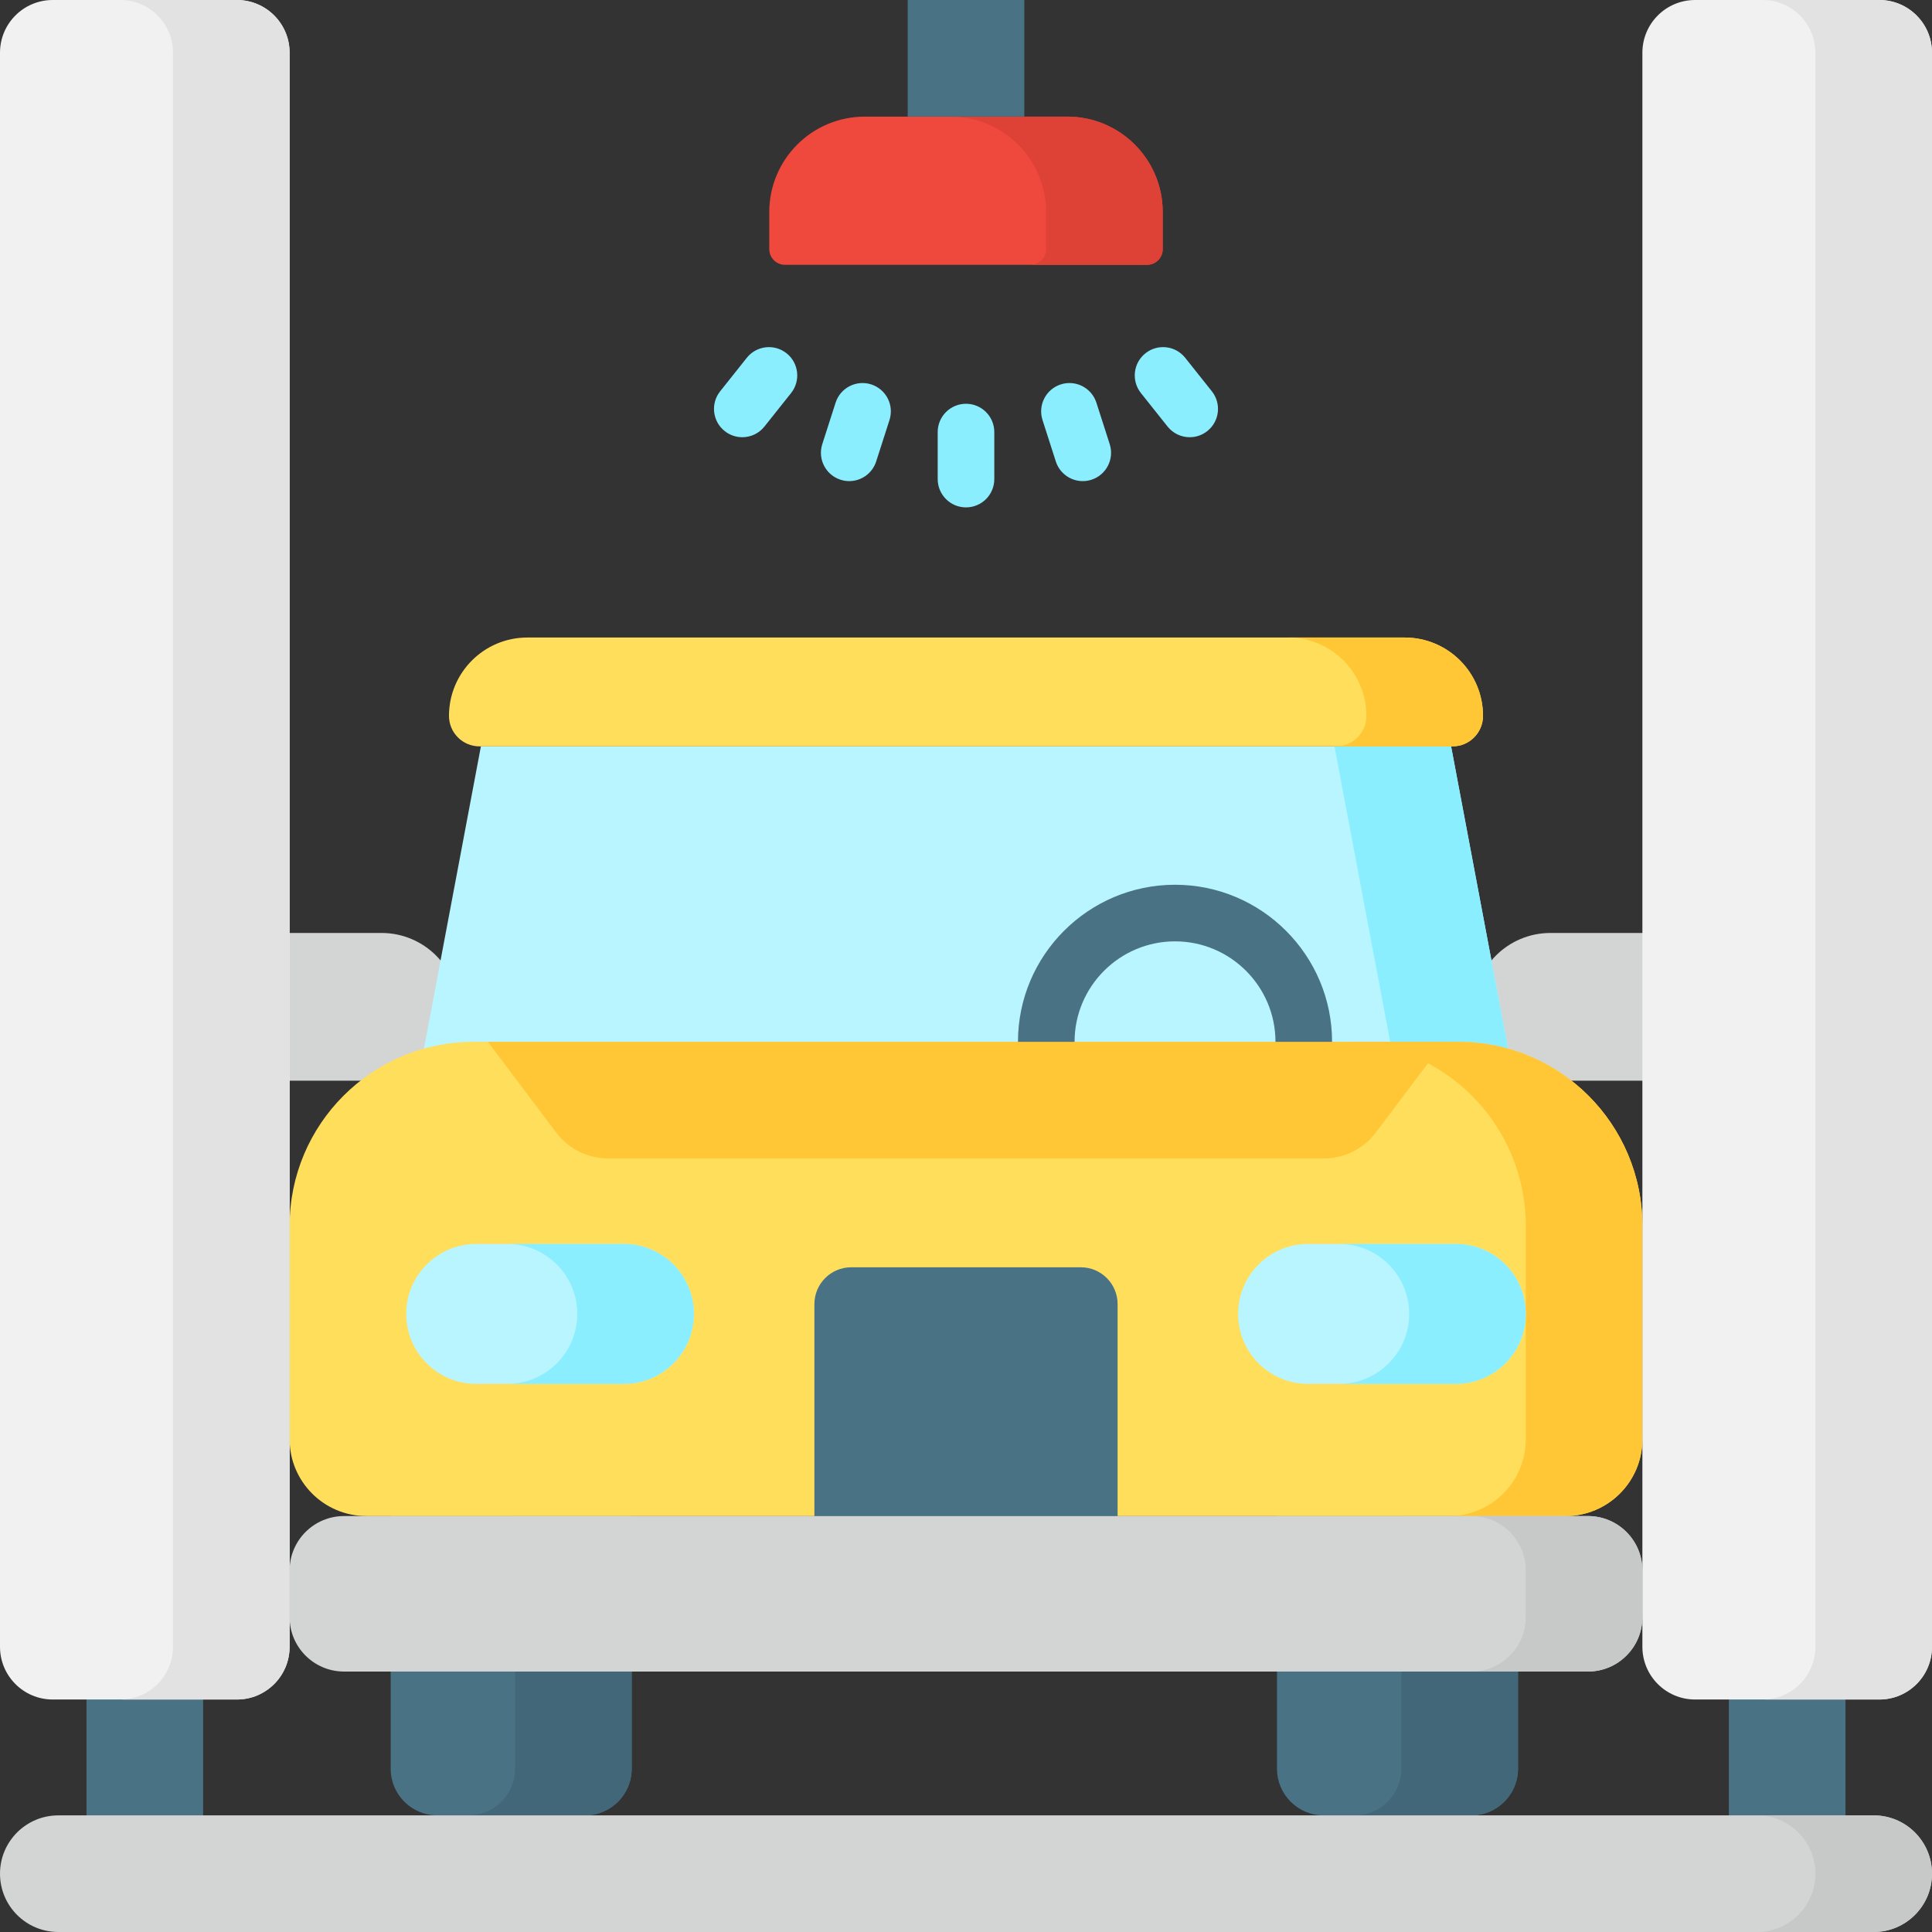 <svg id="Layer_1" enable-background="new 0 0 512 512" height="512" viewBox="0 0 512 512" width="512" xmlns="http://www.w3.org/2000/svg"><rect x="0" y="0" width="512" height="512" fill="#333333" stroke="none"/><g><path d="m22.922 422.374h30.905v84.988h-30.905z" fill="#497285"/><path d="m458.173 422.374h30.905v84.988h-30.905z" fill="#497285"/><g fill="#d2d5d4"><path d="m390.443 286.39h47.289c5.744 0 10.401-4.657 10.401-10.401v-18.345c0-5.744-4.657-10.401-10.401-10.401h-26.838c-11.295 0-20.452 9.157-20.452 20.452v18.695z"/><path d="m121.557 286.39h-47.289c-5.744 0-10.401-4.657-10.401-10.401v-18.345c0-5.744 4.657-10.401 10.401-10.401h26.838c11.295 0 20.452 9.157 20.452 20.452v18.695z"/></g><g><path d="m155.042 481.095h-39.147c-6.827 0-12.362-5.535-12.362-12.362v-93.746c0-6.827 5.535-12.362 12.362-12.362h39.147c6.827 0 12.362 5.535 12.362 12.362v93.746c0 6.827-5.534 12.362-12.362 12.362z" fill="#497285"/><path d="m155.042 362.624h-30.905c6.827 0 12.362 5.535 12.362 12.362v93.746c0 6.827-5.535 12.362-12.362 12.362h30.905c6.827 0 12.362-5.535 12.362-12.362v-93.746c0-6.827-5.534-12.362-12.362-12.362z" fill="#426778"/><path d="m389.924 481.095h-39.147c-6.827 0-12.362-5.535-12.362-12.362v-93.746c0-6.827 5.535-12.362 12.362-12.362h39.147c6.827 0 12.362 5.535 12.362 12.362v93.746c0 6.827-5.535 12.362-12.362 12.362z" fill="#497285"/><path d="m389.924 362.624h-30.905c6.827 0 12.362 5.535 12.362 12.362v93.746c0 6.827-5.535 12.362-12.362 12.362h30.905c6.827 0 12.362-5.535 12.362-12.362v-93.746c0-6.827-5.535-12.362-12.362-12.362z" fill="#426778"/></g><path d="m401.256 286.39h-290.512l16.7-88.595h257.112z" fill="#b9f5ff"/><path d="m384.556 197.795h-30.906l16.7 88.595h30.906z" fill="#8aeeff"/><path d="m384.931 197.795h-257.862c-4.464 0-8.083-3.619-8.083-8.083 0-11.467 9.296-20.762 20.762-20.762h232.504c11.467 0 20.762 9.296 20.762 20.762 0 4.464-3.619 8.083-8.083 8.083z" fill="#ffde5c"/><path d="m372.252 168.95h-30.905c11.467 0 20.762 9.296 20.762 20.762 0 4.464-3.619 8.083-8.083 8.083h30.905c4.464 0 8.083-3.619 8.083-8.083 0-11.467-9.295-20.762-20.762-20.762z" fill="#ffc736"/><path d="m414.886 401.771h-317.772c-11.248 0-20.366-9.118-20.366-20.366v-56.541c0-26.938 21.837-48.775 48.775-48.775h260.953c26.938 0 48.775 21.837 48.775 48.775v56.541c.001 11.248-9.118 20.366-20.365 20.366z" fill="#ffde5c"/><path d="m386.476 276.089h-30.905c26.938 0 48.775 21.837 48.775 48.775v56.541c0 11.248-9.118 20.366-20.366 20.366h30.905c11.248 0 20.366-9.118 20.366-20.366v-56.541c.001-26.938-21.837-48.775-48.775-48.775z" fill="#ffc736"/><path d="m420.829 442.978h-329.658c-7.965 0-14.423-6.457-14.423-14.423v-12.362c0-7.965 6.457-14.423 14.423-14.423h329.658c7.965 0 14.423 6.457 14.423 14.423v12.362c0 7.966-6.458 14.423-14.423 14.423z" fill="#d2d5d4"/><path d="m420.829 401.771h-30.905c7.965 0 14.423 6.457 14.423 14.423v12.362c0 7.965-6.457 14.423-14.423 14.423h30.905c7.965 0 14.423-6.457 14.423-14.423v-12.362c0-7.966-6.458-14.423-14.423-14.423z" fill="#c7c9c8"/><path d="m311.393 234.469c-22.949 0-41.619 18.671-41.619 41.62 0 4.143 3.357 7.5 7.5 7.5s7.5-3.357 7.5-7.5c0-14.679 11.941-26.62 26.619-26.62 14.679 0 26.62 11.941 26.62 26.62 0 4.143 3.357 7.5 7.5 7.5s7.5-3.357 7.5-7.5c0-22.949-18.671-41.62-41.62-41.62z" fill="#497285"/><path d="m385.803 366.745h-39.147c-10.241 0-18.543-8.302-18.543-18.543 0-10.241 8.302-18.543 18.543-18.543h39.147c10.241 0 18.543 8.302 18.543 18.543 0 10.24-8.302 18.543-18.543 18.543z" fill="#b9f5ff"/><path d="m385.803 329.658h-30.905c10.241 0 18.543 8.302 18.543 18.543 0 10.241-8.302 18.543-18.543 18.543h30.905c10.241 0 18.543-8.302 18.543-18.543 0-10.241-8.302-18.543-18.543-18.543z" fill="#8aeeff"/><path d="m165.344 366.745h-39.147c-10.241 0-18.543-8.302-18.543-18.543 0-10.241 8.302-18.543 18.543-18.543h39.147c10.241 0 18.543 8.302 18.543 18.543 0 10.24-8.302 18.543-18.543 18.543z" fill="#b9f5ff"/><path d="m165.344 329.658h-30.905c10.241 0 18.543 8.302 18.543 18.543 0 10.241-8.302 18.543-18.543 18.543h30.905c10.241 0 18.543-8.302 18.543-18.543 0-10.241-8.302-18.543-18.543-18.543z" fill="#8aeeff"/><path d="m296.177 401.771h-80.354v-56.165c0-5.394 4.373-9.767 9.767-9.767h60.82c5.394 0 9.767 4.373 9.767 9.767z" fill="#497285"/><path d="m496.547 512h-481.094c-8.535 0-15.453-6.918-15.453-15.453 0-8.534 6.918-15.453 15.453-15.453h481.095c8.534 0 15.453 6.918 15.453 15.453-.001 8.535-6.919 15.453-15.454 15.453z" fill="#d2d5d4"/><path d="m496.547 481.095h-30.905c8.534 0 15.453 6.918 15.453 15.453 0 8.534-6.918 15.453-15.453 15.453h30.905c8.534 0 15.453-6.918 15.453-15.453 0-8.535-6.918-15.453-15.453-15.453z" fill="#c7c9c8"/><path d="m62.782 450.387h-48.815c-7.714 0-13.967-6.253-13.967-13.967v-422.453c0-7.714 6.253-13.967 13.967-13.967h48.815c7.714 0 13.967 6.253 13.967 13.967v422.453c0 7.714-6.254 13.967-13.967 13.967z" fill="#f1f1f1"/><path d="m62.782 0h-30.906c7.714 0 13.967 6.253 13.967 13.967v422.454c0 7.713-6.253 13.967-13.967 13.967h30.905c7.714 0 13.967-6.254 13.967-13.967v-422.454c.001-7.714-6.253-13.967-13.966-13.967z" fill="#e2e2e2"/><path d="m498.033 450.387h-48.815c-7.714 0-13.967-6.253-13.967-13.967v-422.453c.001-7.714 6.254-13.967 13.967-13.967h48.815c7.714 0 13.967 6.253 13.967 13.967v422.453c0 7.714-6.253 13.967-13.967 13.967z" fill="#f1f1f1"/><path d="m498.033 0h-30.905c7.714 0 13.967 6.253 13.967 13.967v422.454c0 7.713-6.253 13.967-13.967 13.967h30.905c7.714 0 13.967-6.254 13.967-13.967v-422.454c0-7.714-6.253-13.967-13.967-13.967z" fill="#e2e2e2"/><path d="m303.973 70.182h-95.947c-2.299 0-4.162-1.863-4.162-4.162v-9.817c0-13.972 11.326-25.298 25.298-25.298h53.675c13.972 0 25.298 11.326 25.298 25.298v9.817c0 2.299-1.863 4.162-4.162 4.162z" fill="#ef483c"/><path d="m282.838 30.905h-30.905c13.972 0 25.298 11.326 25.298 25.298v9.817c0 2.299-1.863 4.162-4.162 4.162h30.905c2.299 0 4.162-1.863 4.162-4.162v-9.817c-.001-13.972-11.327-25.298-25.298-25.298z" fill="#de4135"/><path d="m240.547 0h30.905v30.905h-30.905z" fill="#497285"/><g fill="#8aeeff"><path d="m208.446 93.623c-3.24-2.578-7.96-2.042-10.538 1.2l-7.061 8.875c-2.579 3.241-2.042 7.959 1.2 10.538 1.38 1.098 3.027 1.631 4.664 1.631 2.207 0 4.394-.97 5.874-2.831l7.061-8.875c2.58-3.241 2.043-7.959-1.2-10.538z"/><path d="m230.878 101.869c-3.942-1.268-8.167.902-9.435 4.847l-3.53 10.988c-1.267 3.943.903 8.168 4.847 9.435.763.245 1.535.361 2.296.361 3.17 0 6.116-2.027 7.139-5.208l3.53-10.988c1.266-3.944-.904-8.168-4.847-9.435z"/><path d="m321.152 103.698-7.061-8.875c-2.579-3.244-7.297-3.778-10.538-1.2-3.242 2.579-3.779 7.297-1.2 10.538l7.061 8.875c1.48 1.862 3.667 2.831 5.874 2.831 1.637 0 3.284-.533 4.664-1.631 3.242-2.579 3.779-7.297 1.2-10.538z"/><path d="m290.557 106.716c-1.268-3.945-5.494-6.115-9.435-4.847-3.943 1.267-6.113 5.491-4.847 9.435l3.53 10.988c1.022 3.182 3.968 5.208 7.139 5.208.761 0 1.533-.116 2.296-.361 3.943-1.267 6.113-5.491 4.847-9.435z"/><path d="m256 107.004c-4.143 0-7.5 3.357-7.5 7.5v12.459c0 4.143 3.357 7.5 7.5 7.5s7.5-3.357 7.5-7.5v-12.459c0-4.143-3.357-7.5-7.5-7.5z"/></g><path d="m350.83 306.998h-189.66c-5.422 0-10.529-2.547-13.791-6.879l-18.092-24.027h253.425l-18.092 24.027c-3.261 4.331-8.368 6.879-13.79 6.879z" fill="#ffc736"/></g></svg>